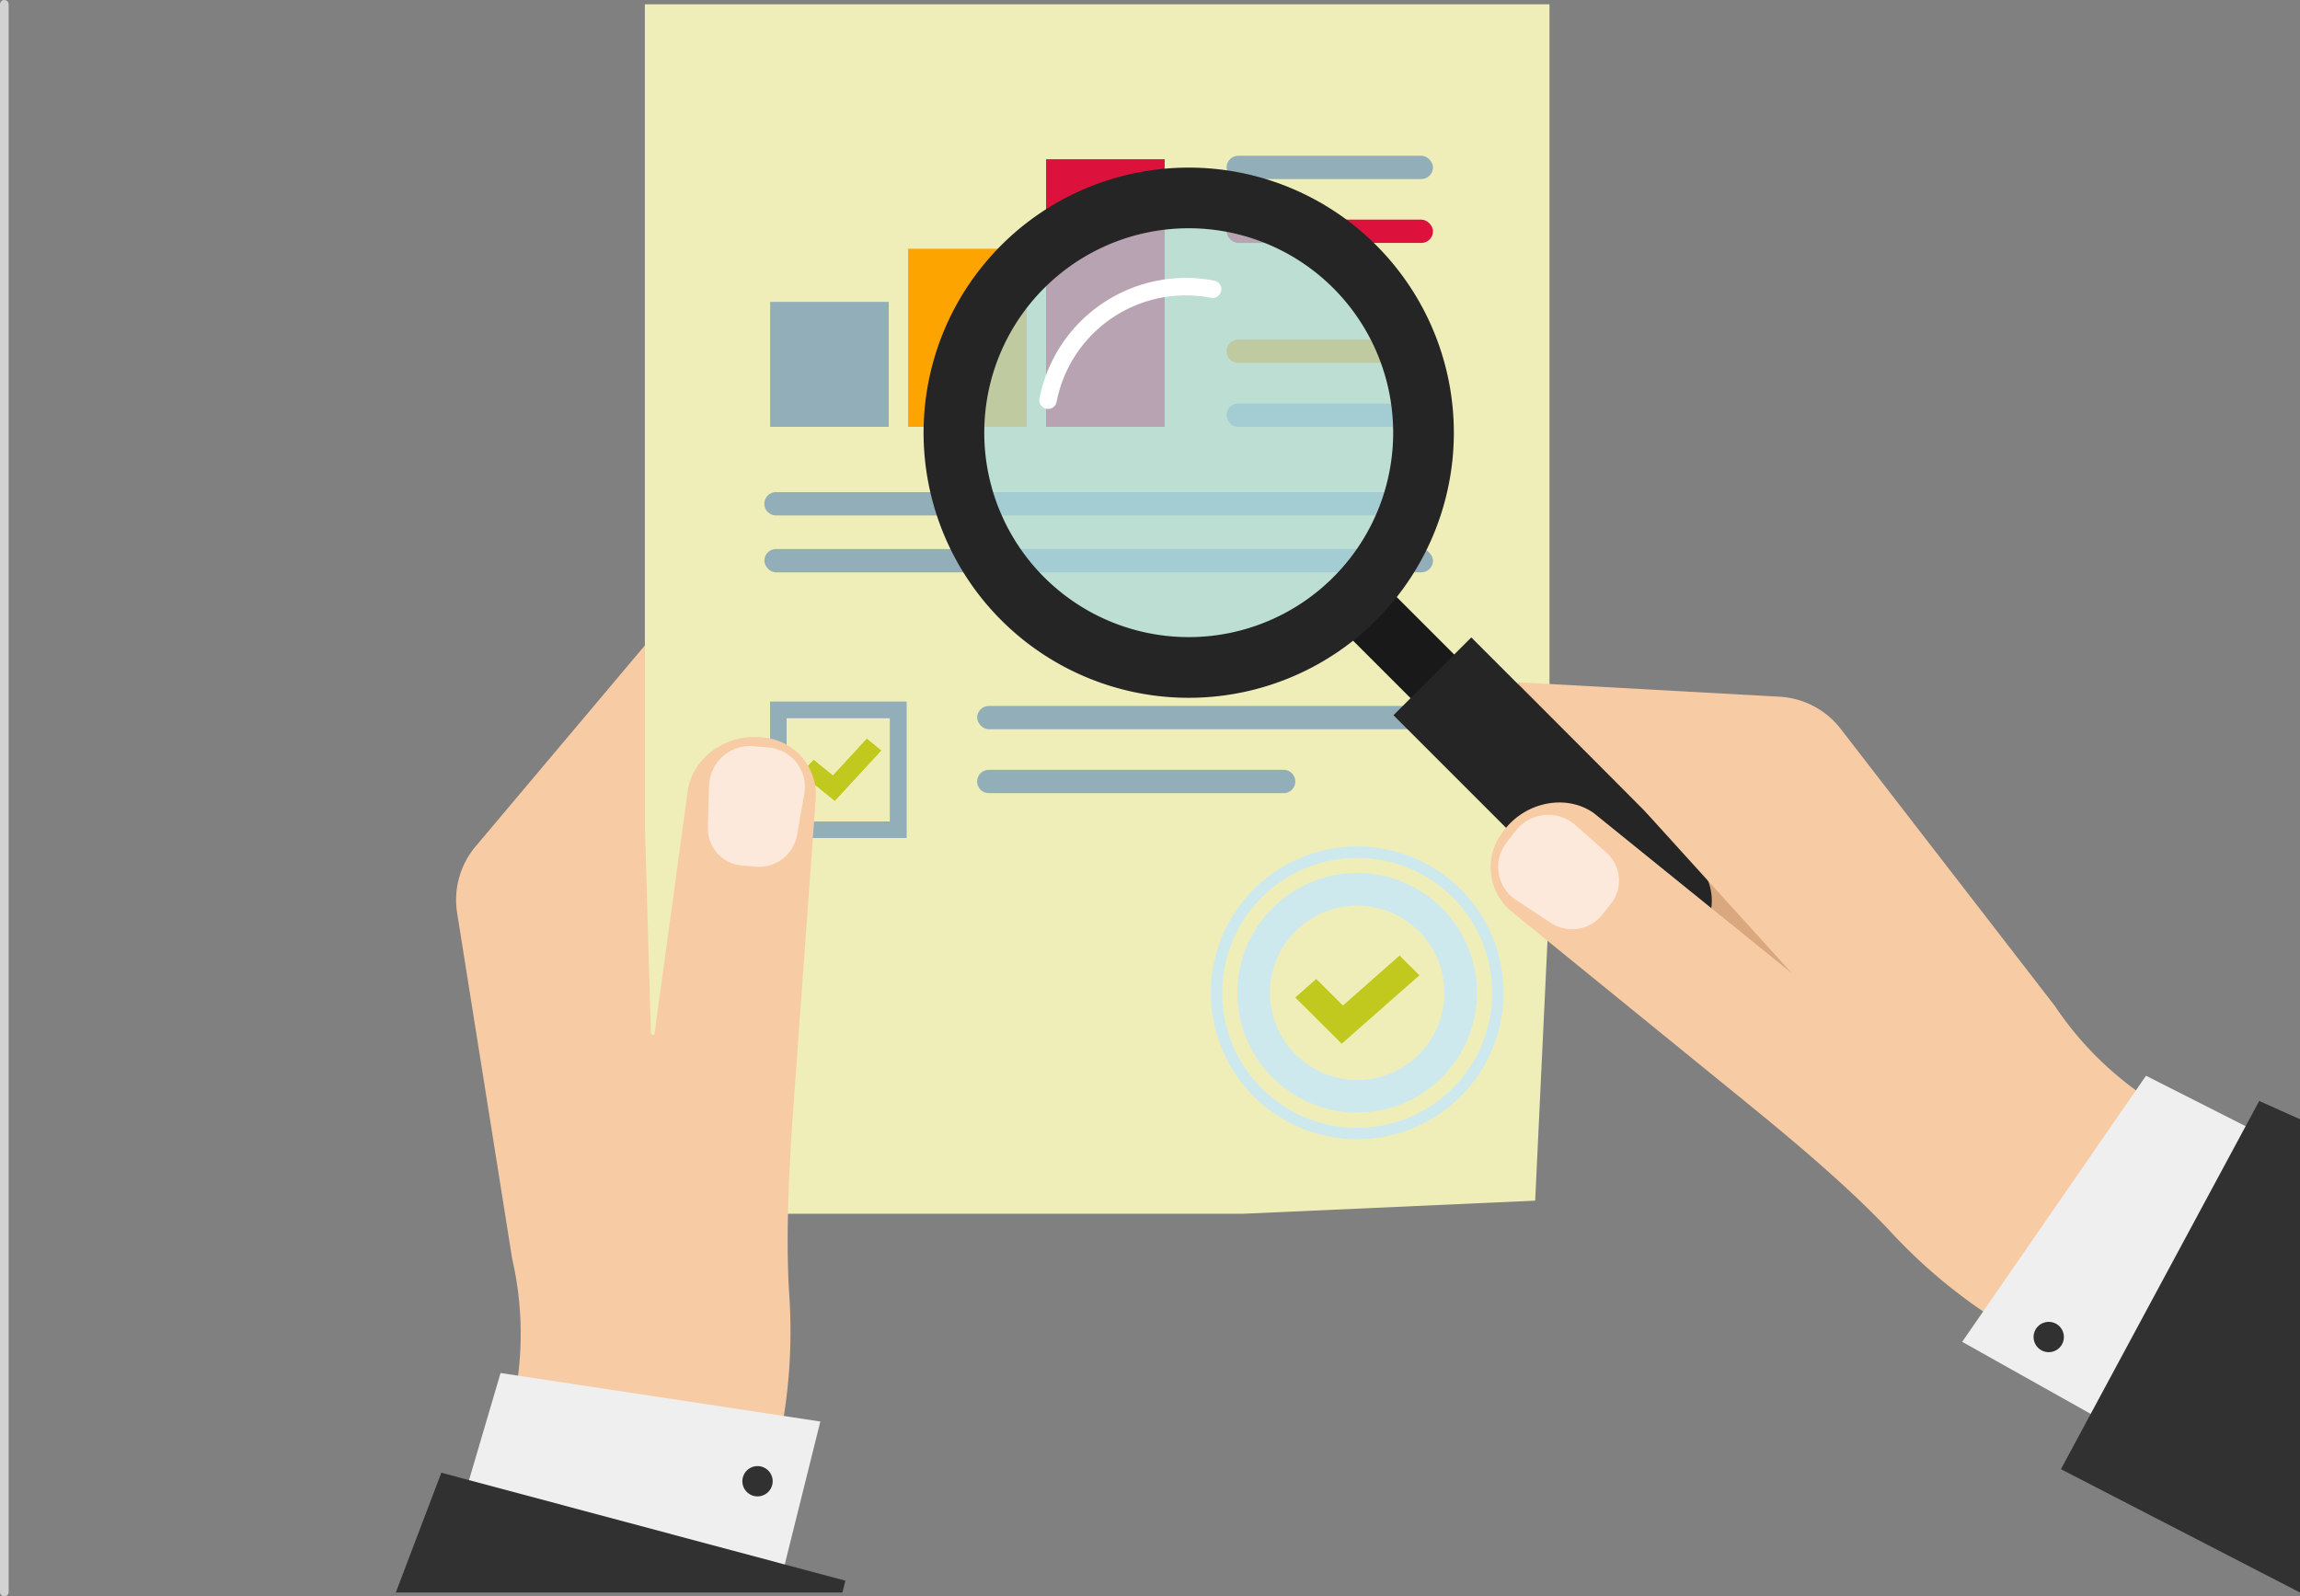 <svg xmlns="http://www.w3.org/2000/svg" width="266.5" height="185" viewBox="0 0 266.5 185">
  <rect x="0" y="0" width="266.5" height="185" fill="#808080" stroke="none"/>
  <g id="Grupo_55827" data-name="Grupo 55827" transform="translate(-776.5 -3849.5)">
    <line id="Línea_151" data-name="Línea 151" y2="184" transform="translate(777 3850)" fill="none" stroke="#d2d2d2" stroke-linecap="round" stroke-width="1"/>
    <g id="Grupo_55545" data-name="Grupo 55545" transform="translate(-412.854 3055.721)">
      <path id="Trazado_101599" data-name="Trazado 101599" d="M1414.88,965.413l-33.916,1.521h-69.246V826.776h104.819V930.444Z" transform="translate(-47.646 -32.497)" fill="#f0eeb8"/>
      <path id="Trazado_101600" data-name="Trazado 101600" d="M1433.47,1028.164h-34.164a1.35,1.35,0,0,1-1.35-1.35h0a1.35,1.35,0,0,1,1.35-1.35h34.164a1.35,1.35,0,0,1,1.35,1.35h0A1.35,1.35,0,0,1,1433.47,1028.164Z" transform="translate(-95.38 -142.473)" fill="#92aeb8"/>
      <rect id="Rectángulo_5362" data-name="Rectángulo 5362" width="52.819" height="2.7" rx="1.35" transform="translate(1302.576 875.587)" fill="#92aeb8"/>
      <g id="Grupo_54529" data-name="Grupo 54529" transform="translate(1331.48 811.828)">
        <rect id="Rectángulo_5363" data-name="Rectángulo 5363" width="23.914" height="2.7" rx="1.35" fill="#92aeb8"/>
        <rect id="Rectángulo_5364" data-name="Rectángulo 5364" width="23.914" height="2.7" rx="1.35" transform="translate(0 7.403)" fill="#dd123c"/>
      </g>
      <g id="Grupo_54530" data-name="Grupo 54530" transform="translate(1277.917 833.136)">
        <path id="Trazado_101601" data-name="Trazado 101601" d="M1485.258,916.5h-21.214a1.35,1.35,0,0,1-1.35-1.351h0a1.35,1.35,0,0,1,1.35-1.35h21.214a1.35,1.35,0,0,1,1.35,1.35h0A1.35,1.35,0,0,1,1485.258,916.5Z" transform="translate(-1409.131 -913.804)" fill="#fea401"/>
        <path id="Trazado_101602" data-name="Trazado 101602" d="M1485.258,933.084h-21.214a1.35,1.35,0,0,1-1.35-1.35h0a1.35,1.35,0,0,1,1.35-1.35h21.214a1.35,1.35,0,0,1,1.35,1.35h0A1.35,1.35,0,0,1,1485.258,933.084Z" transform="translate(-1409.131 -922.981)" fill="#92aeb8"/>
        <path id="Trazado_101603" data-name="Trazado 101603" d="M1418.855,956.087h-74.777a1.35,1.35,0,0,1-1.35-1.35h0a1.35,1.35,0,0,1,1.35-1.35h74.777a1.35,1.35,0,0,1,1.35,1.35h0A1.35,1.35,0,0,1,1418.855,956.087Z" transform="translate(-1342.728 -935.714)" fill="#92aeb8"/>
        <rect id="Rectángulo_5365" data-name="Rectángulo 5365" width="77.478" height="2.7" rx="1.35" transform="translate(0 24.267)" fill="#92aeb8"/>
      </g>
      <g id="Grupo_54533" data-name="Grupo 54533" transform="translate(1278.592 875.093)">
        <g id="Grupo_54531" data-name="Grupo 54531" transform="translate(0)">
          <path id="Trazado_101604" data-name="Trazado 101604" d="M1360.034,1023.57H1344.24v-15.794h15.794Zm-13.9-1.9h12v-12h-12Z" transform="translate(-1344.24 -1007.776)" fill="#92aeb8"/>
          <path id="Trazado_101605" data-name="Trazado 101605" d="M1356.168,1024.6l-3.9-3.157,1.451-1.575,2.239,1.811,3.922-4.256,1.665,1.347Z" transform="translate(-1348.681 -1013.117)" fill="#c1c91f"/>
        </g>
        <g id="Grupo_54532" data-name="Grupo 54532" transform="translate(0)">
          <path id="Trazado_101606" data-name="Trazado 101606" d="M1360.034,1023.57H1344.24v-15.794h15.794Zm-13.9-1.9h12v-12h-12Z" transform="translate(-1344.24 -1007.776)" fill="#92aeb8"/>
          <path id="Trazado_101607" data-name="Trazado 101607" d="M1356.168,1024.6l-3.9-3.157,1.451-1.575,2.239,1.811,3.922-4.256,1.665,1.347Z" transform="translate(-1348.681 -1013.117)" fill="#c1c91f"/>
        </g>
      </g>
      <g id="Grupo_54534" data-name="Grupo 54534" transform="translate(1278.592 812.231)">
        <rect id="Rectángulo_5366" data-name="Rectángulo 5366" width="13.743" height="20.635" transform="translate(15.984 10.374)" fill="#fea401"/>
        <rect id="Rectángulo_5367" data-name="Rectángulo 5367" width="13.743" height="14.479" transform="translate(0 16.53)" fill="#92aeb8"/>
        <rect id="Rectángulo_5368" data-name="Rectángulo 5368" width="13.743" height="31.008" transform="translate(31.969)" fill="#dd123c"/>
      </g>
      <path id="Trazado_101608" data-name="Trazado 101608" d="M1479.787,1052.237a13.885,13.885,0,1,0,13.455,14.3A13.884,13.884,0,0,0,1479.787,1052.237Zm9.674,14.186a10.1,10.1,0,1,1-9.789-10.4A10.1,10.1,0,0,1,1489.461,1066.423Z" transform="translate(-132.755 -157.289)" fill="#cee9ee" style="mix-blend-mode: multiply;isolation: isolate"/>
      <g id="Grupo_54535" data-name="Grupo 54535" transform="translate(1329.636 891.854)">
        <path id="Trazado_101609" data-name="Trazado 101609" d="M1475.546,1079.259c-.176,0-.35,0-.527-.008a16.967,16.967,0,1,1,.527.008Zm-.019-32.6a15.636,15.636,0,1,0,.486.007C1475.851,1046.657,1475.688,1046.655,1475.527,1046.655Z" transform="translate(-1458.564 -1045.315)" fill="#cee9ee" style="mix-blend-mode: multiply;isolation: isolate"/>
      </g>
      <path id="Trazado_101610" data-name="Trazado 101610" d="M1485.9,1083.888l-5.382-5.364,2.431-2.144,3.087,3.076,6.569-5.792,2.3,2.287Z" transform="translate(-141.081 -169.153)" fill="#c1c91f"/>
      <path id="Trazado_101611" data-name="Trazado 101611" d="M1293.638,1003.846c-4.208-.538-8.2,2.291-8.747,6.2l-3.832,28.056a.214.214,0,0,1-.426-.023l-.7-24.067V993.172l-19.613,23.289a9.626,9.626,0,0,0-2.143,7.713l6.378,40.079a38.682,38.682,0,0,1-4.805,29.046l-5.469,9.054,13.748-.8,23.594.332,3.5-14.791a62.753,62.753,0,0,0,1.538-18.652c-.525-7.831.2-17.951.6-23.488l2.476-34.174A6.648,6.648,0,0,0,1293.638,1003.846Z" transform="translate(-15.855 -124.599)" fill="#f7cca4"/>
      <g id="Grupo_54537" data-name="Grupo 54537" transform="translate(1271.37 880.225)">
        <g id="Grupo_54536" data-name="Grupo 54536">
          <path id="Trazado_101612" data-name="Trazado 101612" d="M1333.6,1033.255l-1.552-.135a4.305,4.305,0,0,1-3.982-4.346l.142-4.794a4.753,4.753,0,0,1,5.091-4.691l1.868.163a4.593,4.593,0,0,1,4.052,5.489l-.83,4.734A4.461,4.461,0,0,1,1333.6,1033.255Z" transform="translate(-1328.065 -1019.271)" fill="#fde9dc"/>
        </g>
      </g>
      <path id="Trazado_101613" data-name="Trazado 101613" d="M1265.785,1194.893l3.79-12.875,37.053,5.62-4.354,17.486Z" transform="translate(-22.222 -229.128)" fill="#efefef"/>
      <path id="Trazado_101614" data-name="Trazado 101614" d="M1298.839,1221.777l.345-1.371-46.82-12.512-5.274,13.884Z" transform="translate(-11.875 -243.451)" fill="#313131"/>
      <path id="Trazado_101615" data-name="Trazado 101615" d="M1340.54,1207.931a1.755,1.755,0,1,1-1.755-1.755A1.755,1.755,0,0,1,1340.54,1207.931Z" transform="translate(-61.657 -242.5)" fill="#313131"/>
      <g id="Grupo_54540" data-name="Grupo 54540" transform="translate(1292.198 809.226)">
        <path id="Trazado_101616" data-name="Trazado 101616" d="M1572.1,1038.251l1.451-2.661-28.91-29.375-6.545-3.493,9.671,17.764Z" transform="translate(-1465.148 -939.112)" fill="#daa87f"/>
        <rect id="Rectángulo_5369" data-name="Rectángulo 5369" width="19.897" height="7.15" transform="translate(63.791 68.652) rotate(-135)" fill="#191919"/>
        <path id="Trazado_101617" data-name="Trazado 101617" d="M1505.992,1000.115l26,26a6.377,6.377,0,0,0,9.018,0h0a6.377,6.377,0,0,0,0-9.018l-26-26Z" transform="translate(-1447.377 -932.677)" fill="#252525"/>
        <circle id="Elipse_4273" data-name="Elipse 4273" cx="24.476" cy="24.476" r="24.476" transform="translate(0 34.614) rotate(-45)" fill="#a9d8dd" opacity="0.73"/>
        <g id="Grupo_54539" data-name="Grupo 54539" transform="translate(4.171 3.976)">
          <path id="Trazado_101618" data-name="Trazado 101618" d="M1393.051,878.156a30.721,30.721,0,1,0,43.445,0A30.72,30.72,0,0,0,1393.051,878.156Zm4.971,4.971a23.69,23.69,0,1,1,0,33.5A23.69,23.69,0,0,1,1398.022,883.127Z" transform="translate(-1384.053 -869.159)" fill="#252525"/>
          <g id="Grupo_54538" data-name="Grupo 54538" transform="translate(13.409 12.777)">
            <path id="Trazado_101619" data-name="Trazado 101619" d="M1415.666,912.791a1.009,1.009,0,0,0,.427-.647,15.251,15.251,0,0,1,17.88-12.06,1.012,1.012,0,1,0,.386-1.987,17.275,17.275,0,0,0-20.253,13.661,1.013,1.013,0,0,0,1.56,1.033Z" transform="translate(-1414.087 -897.774)" fill="#fff"/>
          </g>
        </g>
      </g>
      <path id="Trazado_101620" data-name="Trazado 101620" d="M1532.69,1020.017c2.492-3.433,7.289-4.4,10.507-2.123l22.958,18.571-17.207-18.977-14.639-14.765,30.4,1.679a9.624,9.624,0,0,1,7.085,3.725l24.816,32.112a38.682,38.682,0,0,0,24.446,16.406l3.6,1.026.174,19.633-11.958,12.706-20.582-11.862a62.759,62.759,0,0,1-14.637-11.663c-5.343-5.75-13.212-12.156-17.518-15.658l-26.584-21.617A6.648,6.648,0,0,1,1532.69,1020.017Z" transform="translate(-169.161 -129.885)" fill="#f7cca4"/>
      <g id="Grupo_54542" data-name="Grupo 54542" transform="translate(1362.932 888.211)">
        <g id="Grupo_54541" data-name="Grupo 54541">
          <path id="Trazado_101621" data-name="Trazado 101621" d="M1545.23,1048.692l.965-1.223a4.305,4.305,0,0,0-.435-5.878l-3.589-3.182a4.753,4.753,0,0,0-6.9.493l-1.162,1.473a4.592,4.592,0,0,0,1.22,6.712l4.016,2.641A4.462,4.462,0,0,0,1545.23,1048.692Z" transform="translate(-1533.137 -1037.156)" fill="#fde9dc"/>
        </g>
      </g>
      <path id="Trazado_101622" data-name="Trazado 101622" d="M1686.86,1110.927l-11.973-6.064-21.3,30.834,15.718,8.814Z" transform="translate(-236.875 -186.422)" fill="#efefef"/>
      <path id="Trazado_101623" data-name="Trazado 101623" d="M1706.914,1168.369l-27.7-14.294,22.975-42.671,4.726,2.119Z" transform="translate(-251.06 -190.042)" fill="#313131"/>
      <path id="Trazado_101624" data-name="Trazado 101624" d="M1672.668,1171.779a1.755,1.755,0,1,0-.075-2.48A1.755,1.755,0,0,0,1672.668,1171.779Z" transform="translate(-247.131 -221.783)" fill="#313131"/>
    </g>
  </g>
</svg>
